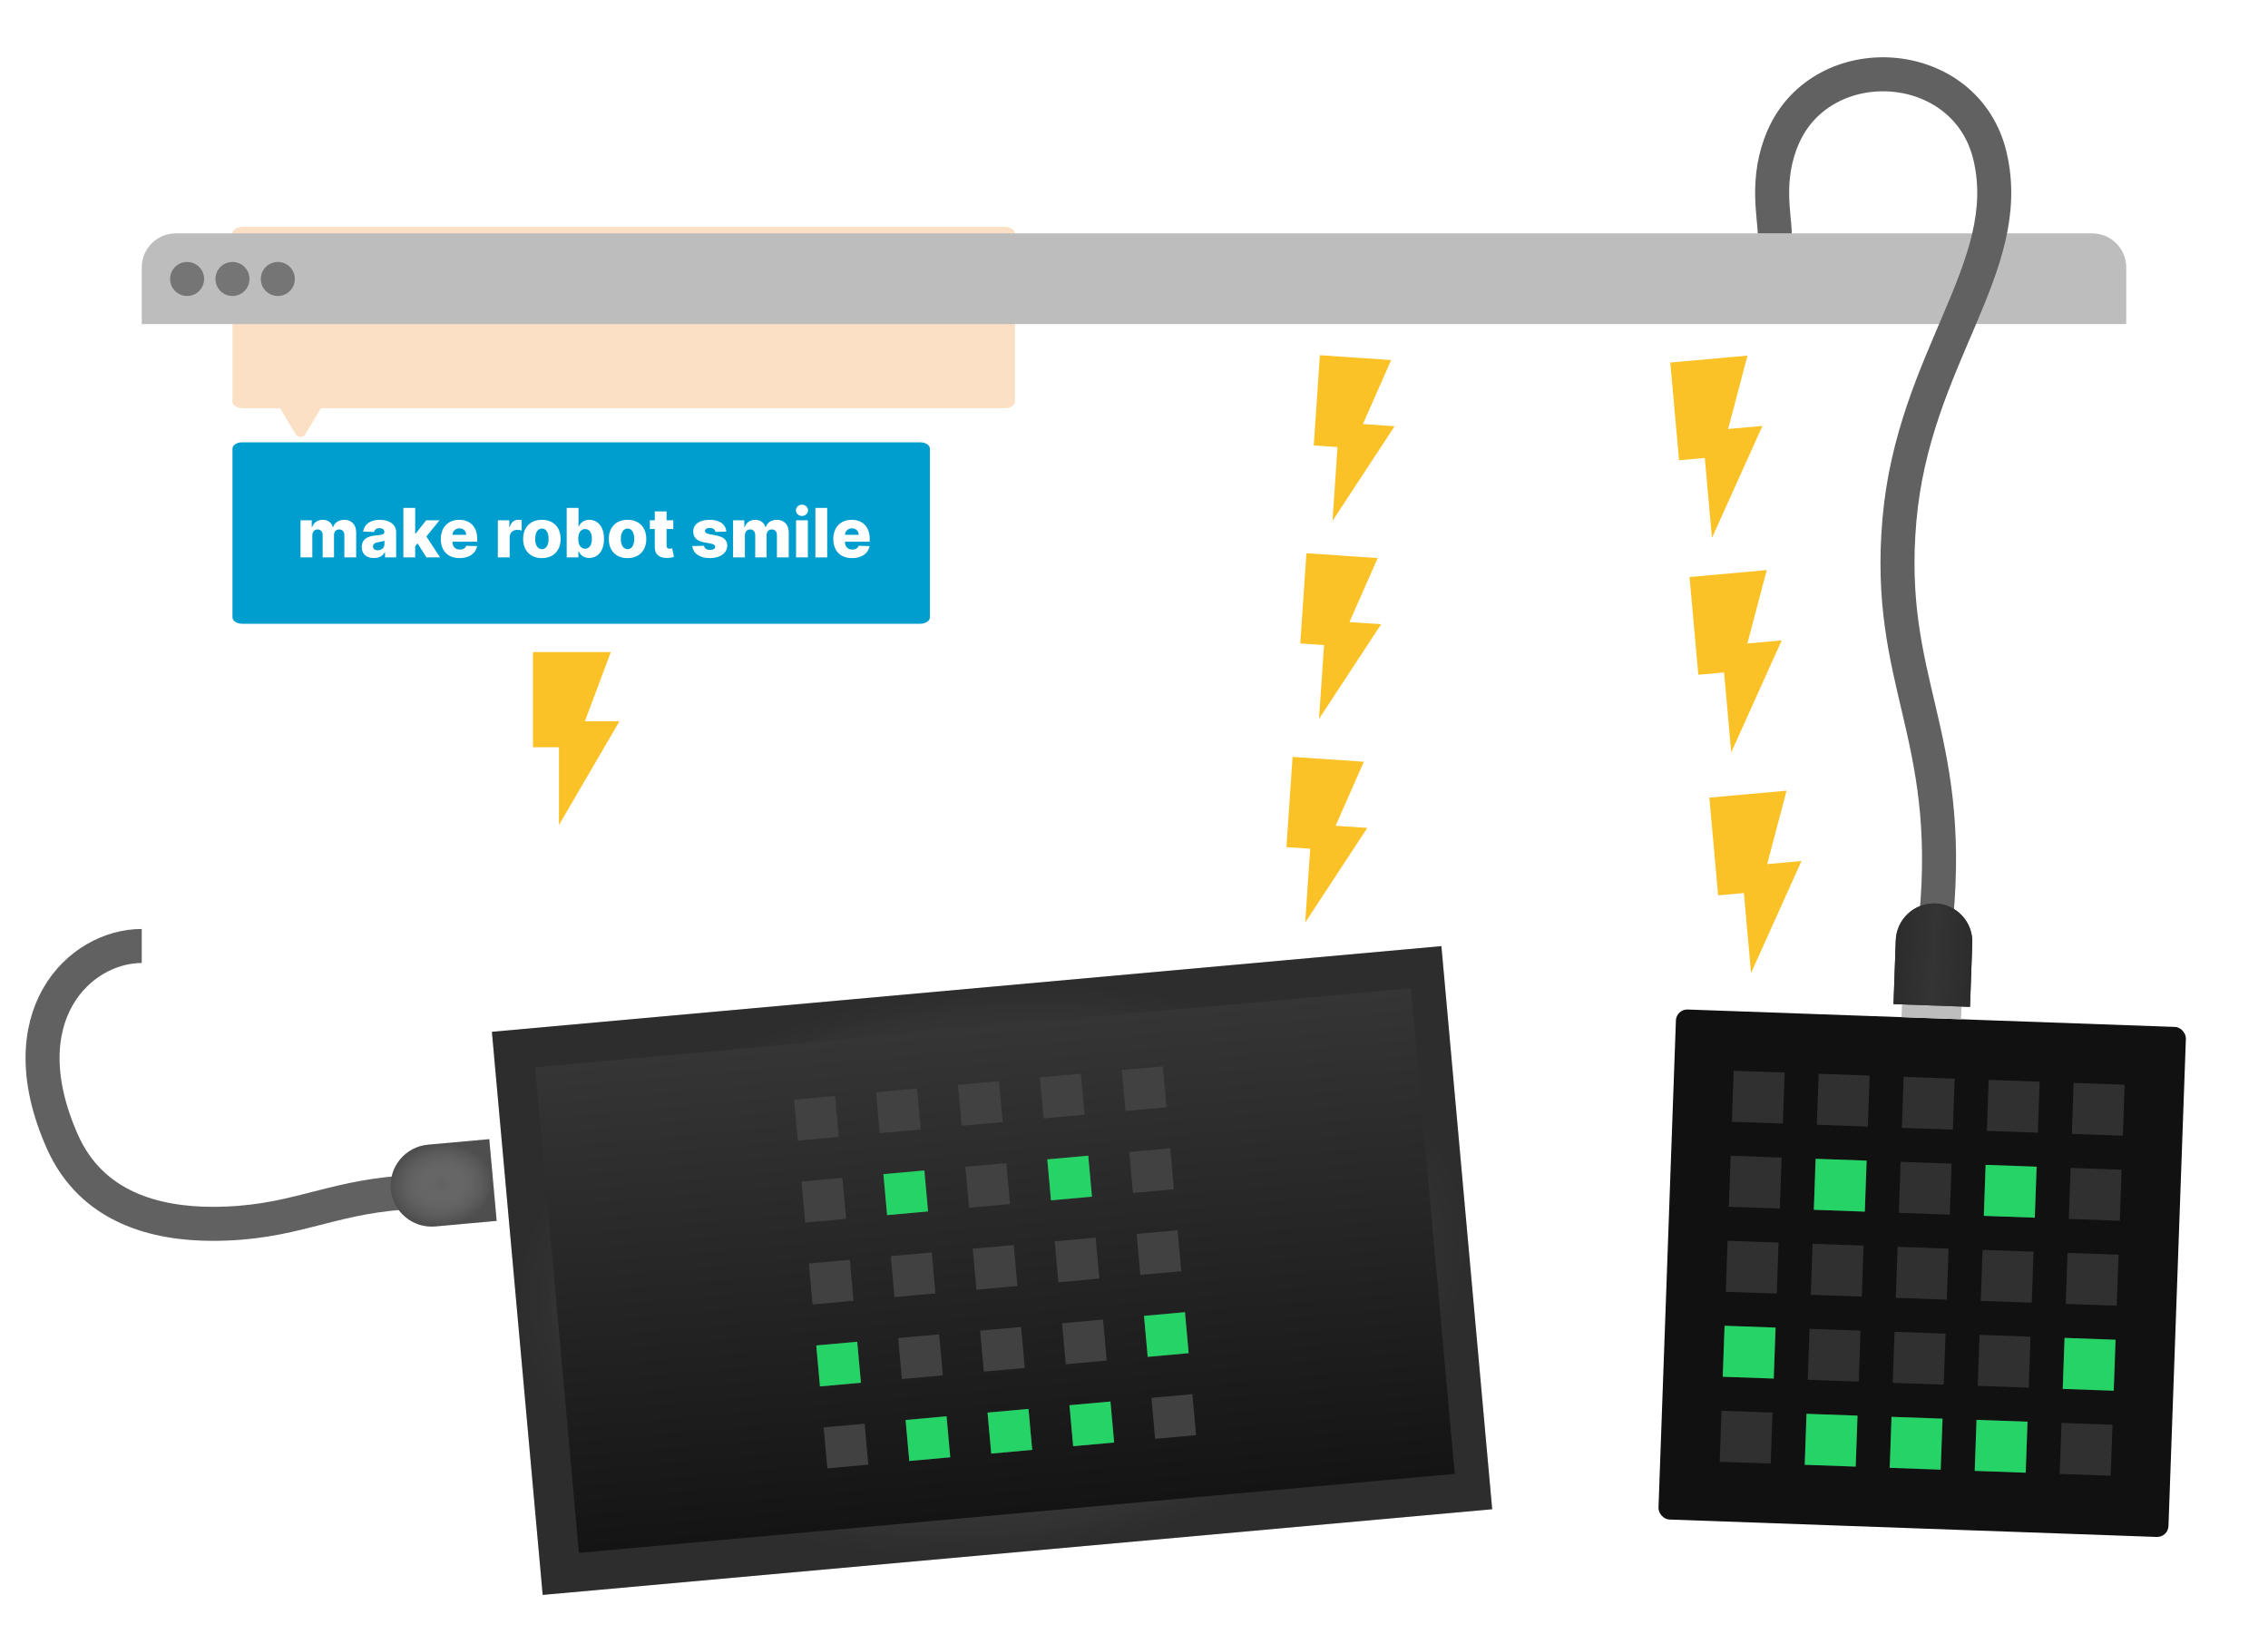 <svg width="400" height="290" viewBox="0 0 400 290" fill="none" xmlns="http://www.w3.org/2000/svg">
<style>

    @keyframes power-blocks {
        0% {
            opacity: 0;
        }
        8% {
            opacity: 0;
        }
        10% {
            opacity: 1;
        }
        100% {
            opacity: 1;
        }
    }

    @keyframes boardie-power-1 {
        0% {
            opacity: 0;
        }
        13% {
            opacity: 0;
        }
        15% {
            opacity: 1;
        }
        100% {
            opacity: 1;
        }
    }

    @keyframes boardie-power-2 {
        0% {
            opacity: 0;
        }
        18% {
            opacity: 0;
        }
        20% {
            opacity: 1;
        }
        100% {
            opacity: 1;
        }
    }

    @keyframes boardie-power-3 {
        0% {
            opacity: 0;
        }
        23% {
            opacity: 0;
        }
        25% {
            opacity: 1;
        }
        100% {
            opacity: 1;
        }
    }

    @keyframes boardie-leds-on {
        0% {
            opacity: 0;
        }
        25% {
            opacity: 0;
        }
        27% {
            opacity: 1;
        }
        29% {
            opacity: 0;
        }
        30% {
            opacity: 1;
        }
        31% {
            opacity: 0;
        }
        45% {
            opacity: 1;
        }
        100% {
            opacity: 1;
        }
    }

    #power-blocks {
        animation: power-blocks 4s ease-out;
        animation-iteration-count: infinite;
    }

    #boardie-power-1 {
        animation: boardie-power-1 4s ease-out;
        animation-iteration-count: infinite;
    }

    #boardie-power-2 {
        animation: boardie-power-2 4s ease-out;
        animation-iteration-count: infinite;
    }

    #boardie-power-3 {
        animation: boardie-power-3 4s ease-out;
        animation-iteration-count: infinite;
    }

    #leds-on {
        animation: boardie-leds-on 4s ease-out;
        animation-iteration-count: infinite;
    }

    #boardie-power-1,
    #tablet-power-1 {
        animation: boardie-power-1 4s ease-out;
        animation-iteration-count: infinite;
    }

    #boardie-power-2,
    #tablet-power-2 {
        animation: boardie-power-2 4s ease-out;
        animation-iteration-count: infinite;
    }

    #boardie-power-3,
    #tablet-power-3 {
        animation: boardie-power-3 4s ease-out;
        animation-iteration-count: infinite;
    }

    #leds-on,
    #tablet-leds-on {
        animation: boardie-leds-on 4s ease-out;
        animation-iteration-count: infinite;
    }
    
</style>
<g id="boardie-run-everywhere" clip-path="url(#clip0)">
<g id="browser">
<g id="window" filter="url(#filter0_d)">
<rect x="25" y="41.156" width="350" height="220" rx="6" fill="white"/>
</g>
<g id="blocks">
<g id="Group 654" opacity="0.25">
<path id="Polygon 8" d="M53.858 76.571C53.469 77.218 52.531 77.218 52.142 76.571L47.909 69.514C47.509 68.848 47.989 68 48.766 68L57.234 68C58.011 68 58.491 68.848 58.091 69.514L53.858 76.571Z" fill="#F58518"/>
<path id="Rectangle 703" d="M41 41.123C41 40.503 41.858 40 42.917 40H177.083C178.142 40 179 40.503 179 41.123V70.877C179 71.497 178.142 72 177.083 72H42.917C41.858 72 41 71.497 41 70.877V41.123Z" fill="#F58518"/>
</g>
<g id="Group 655">
<path id="Rectangle 703_2" d="M41 79.123C41 78.503 41.765 78 42.708 78H162.292C163.235 78 164 78.503 164 79.123V108.877C164 109.497 163.235 110 162.292 110H42.708C41.765 110 41 109.497 41 108.877V79.123Z" fill="#009ECE"/>
</g>
<g id="make-robot-smile">
<path d="M53 98.298H55.084V94.425C55.084 93.777 55.463 93.364 56.008 93.364C56.55 93.364 56.908 93.743 56.908 94.348V98.298H58.91V94.391C58.91 93.764 59.256 93.364 59.831 93.364C60.359 93.364 60.734 93.717 60.734 94.369V98.298H62.818V93.892C62.818 92.507 61.966 91.668 60.73 91.668C59.763 91.668 59 92.175 58.757 92.954H58.689C58.514 92.171 57.811 91.668 56.903 91.668C56.008 91.668 55.327 92.158 55.054 92.954H54.981V91.753H53V98.298Z" fill="white"/>
<path d="M65.954 98.409C66.867 98.409 67.497 98.055 67.855 97.386H67.906V98.298H69.867V93.849C69.867 92.465 68.635 91.668 66.969 91.668C65.209 91.668 64.212 92.554 64.046 93.747L65.967 93.815C66.057 93.398 66.402 93.142 66.952 93.142C67.463 93.142 67.787 93.389 67.787 93.828V93.849C67.787 94.25 67.352 94.335 66.236 94.433C64.91 94.544 63.803 95.034 63.803 96.483C63.803 97.778 64.702 98.409 65.954 98.409ZM66.598 97.046C66.117 97.046 65.776 96.815 65.776 96.381C65.776 95.959 66.108 95.703 66.7 95.614C67.088 95.558 67.565 95.473 67.8 95.349V95.972C67.8 96.611 67.263 97.046 66.598 97.046Z" fill="white"/>
<path d="M71.141 98.298H73.224V96.334L73.646 95.822L75.206 98.298H77.614L75.197 94.604L77.52 91.753H75.159L73.318 94.097H73.224V89.571H71.141V98.298Z" fill="white"/>
<path d="M81.056 98.422C82.773 98.422 83.902 97.591 84.141 96.304L82.228 96.249C82.066 96.683 81.64 96.918 81.094 96.918C80.293 96.918 79.799 96.385 79.799 95.584V95.528H84.162V95.008C84.162 92.852 82.85 91.668 80.992 91.668C79.015 91.668 77.745 93.023 77.745 95.051C77.745 97.148 78.998 98.422 81.056 98.422ZM79.799 94.318C79.829 93.666 80.344 93.172 81.034 93.172C81.721 93.172 82.215 93.649 82.223 94.318H79.799Z" fill="white"/>
<path d="M87.805 98.298H89.888V94.744C89.888 93.965 90.442 93.44 91.188 93.44C91.435 93.44 91.806 93.483 92.006 93.551V91.74C91.832 91.693 91.614 91.663 91.423 91.663C90.707 91.663 90.136 92.081 89.897 92.946H89.829V91.753H87.805V98.298Z" fill="white"/>
<path d="M95.571 98.422C97.629 98.422 98.878 97.062 98.878 95.047C98.878 93.027 97.629 91.668 95.571 91.668C93.513 91.668 92.264 93.027 92.264 95.047C92.264 97.062 93.513 98.422 95.571 98.422ZM95.584 96.849C94.812 96.849 94.386 96.117 94.386 95.034C94.386 93.947 94.812 93.21 95.584 93.21C96.329 93.21 96.756 93.947 96.756 95.034C96.756 96.117 96.329 96.849 95.584 96.849Z" fill="white"/>
<path d="M99.945 98.298H102.008V97.237H102.072C102.336 97.842 102.924 98.392 103.913 98.392C105.362 98.392 106.529 97.258 106.529 95.03C106.529 92.72 105.293 91.668 103.925 91.668C102.89 91.668 102.323 92.273 102.072 92.874H102.029V89.571H99.945V98.298ZM101.987 95.026C101.987 93.956 102.43 93.296 103.192 93.296C103.964 93.296 104.39 93.973 104.39 95.026C104.39 96.082 103.964 96.769 103.192 96.769C102.43 96.769 101.987 96.087 101.987 95.026Z" fill="white"/>
<path d="M110.676 98.422C112.735 98.422 113.983 97.062 113.983 95.047C113.983 93.027 112.735 91.668 110.676 91.668C108.618 91.668 107.37 93.027 107.37 95.047C107.37 97.062 108.618 98.422 110.676 98.422ZM110.689 96.849C109.918 96.849 109.492 96.117 109.492 95.034C109.492 93.947 109.918 93.21 110.689 93.21C111.435 93.21 111.861 93.947 111.861 95.034C111.861 96.117 111.435 96.849 110.689 96.849Z" fill="white"/>
<path d="M118.745 91.753H117.565V90.185H115.481V91.753H114.616V93.287H115.481V96.47C115.468 97.796 116.329 98.46 117.799 98.392C118.302 98.367 118.664 98.264 118.865 98.204L118.549 96.7C118.46 96.722 118.251 96.764 118.093 96.764C117.757 96.764 117.565 96.628 117.565 96.24V93.287H118.745V91.753Z" fill="white"/>
<path d="M128.101 93.751C127.99 92.456 126.929 91.668 125.157 91.668C123.384 91.668 122.255 92.439 122.263 93.751C122.255 94.757 122.898 95.405 124.206 95.648L125.348 95.865C125.89 95.972 126.137 96.142 126.145 96.432C126.137 96.76 125.77 96.977 125.238 96.977C124.645 96.977 124.245 96.722 124.155 96.244L122.097 96.296C122.246 97.591 123.358 98.422 125.229 98.422C126.98 98.422 128.255 97.548 128.263 96.202C128.255 95.247 127.624 94.68 126.32 94.429L125.059 94.19C124.505 94.079 124.326 93.883 124.33 93.632C124.326 93.3 124.713 93.095 125.195 93.095C125.745 93.095 126.128 93.389 126.188 93.803L128.101 93.751Z" fill="white"/>
<path d="M129.289 98.298H131.373V94.425C131.373 93.777 131.752 93.364 132.298 93.364C132.839 93.364 133.197 93.743 133.197 94.348V98.298H135.2V94.391C135.2 93.764 135.545 93.364 136.12 93.364C136.648 93.364 137.023 93.717 137.023 94.369V98.298H139.107V93.892C139.107 92.507 138.255 91.668 137.019 91.668C136.052 91.668 135.289 92.175 135.046 92.954H134.978C134.803 92.171 134.1 91.668 133.192 91.668C132.298 91.668 131.616 92.158 131.343 92.954H131.271V91.753H129.289V98.298Z" fill="white"/>
<path d="M140.398 98.298H142.482V91.753H140.398V98.298ZM141.442 90.99C142.035 90.99 142.512 90.543 142.512 89.993C142.512 89.443 142.035 89 141.442 89C140.854 89 140.373 89.443 140.373 89.993C140.373 90.543 140.854 90.99 141.442 90.99Z" fill="white"/>
<path d="M145.892 89.571H143.809V98.298H145.892V89.571Z" fill="white"/>
<path d="M150.278 98.422C151.996 98.422 153.125 97.591 153.364 96.304L151.45 96.249C151.288 96.683 150.862 96.918 150.317 96.918C149.516 96.918 149.021 96.385 149.021 95.584V95.528H153.385V95.008C153.385 92.852 152.072 91.668 150.214 91.668C148.237 91.668 146.967 93.023 146.967 95.051C146.967 97.148 148.22 98.422 150.278 98.422ZM149.021 94.318C149.051 93.666 149.567 93.172 150.257 93.172C150.943 93.172 151.437 93.649 151.446 94.318H149.021Z" fill="white"/>
</g>
</g>
<path id="title" d="M25 47.156C25 43.843 27.686 41.156 31 41.156H369C372.314 41.156 375 43.843 375 47.156V57.156H25V47.156Z" fill="#BDBDBD"/>
<g id="buttons">
<circle id="Ellipse 27" cx="33" cy="49.199" r="3" fill="#757575"/>
<circle id="Ellipse 28" cx="41" cy="49.199" r="3" fill="#757575"/>
<circle id="Ellipse 29" cx="49" cy="49.199" r="3" fill="#757575"/>
</g>
</g>
<path id="power-blocks" d="M94 115V131.775H98.575V145.5L109.25 127.2H103.15L107.725 115H94Z" fill="#FBC227"/>
<path id="tablet-power-1" d="M232.783 62.641L231.701 78.554L235.892 78.839L235.006 91.859L245.964 75.164L240.377 74.784L245.354 63.495L232.783 62.641Z" fill="#FBC227"/>
<path id="tablet-power-2" d="M230.408 97.561L229.326 113.474L233.517 113.759L232.631 126.779L243.589 110.083L238.002 109.704L242.979 98.415L230.408 97.561Z" fill="#FBC227"/>
<path id="tablet-power-3" d="M227.967 133.477L226.885 149.39L231.075 149.675L230.19 162.695L241.148 146L235.561 145.62L240.538 134.331L227.967 133.477Z" fill="#FBC227"/>
<path id="boardie-power-1" d="M294.582 63.932L296.13 81.168L300.669 80.76L301.936 94.863L310.837 75.108L304.785 75.652L308.198 62.709L294.582 63.932Z" fill="#FBC227"/>
<path id="boardie-power-2" d="M297.979 101.756L299.528 118.992L304.066 118.585L305.333 132.687L314.235 112.933L308.183 113.476L311.596 100.533L297.979 101.756Z" fill="#FBC227"/>
<path id="boardie-power-3" d="M301.474 140.66L303.022 157.897L307.561 157.489L308.827 171.591L317.729 151.837L311.677 152.38L315.09 139.437L301.474 140.66Z" fill="#FBC227"/>
<g id="boardie">
<g id="board" filter="url(#filter1_d)">
<rect x="295.646" y="177.957" width="90" height="90" rx="2" transform="rotate(2.046 295.646 177.957)" fill="#111111"/>
</g>
<g id="leds-off">
<rect id="01x01" x="305.764" y="188.826" width="9" height="9" transform="rotate(2.046 305.764 188.826)" fill="#303030"/>
<rect id="01x02" x="320.754" y="189.361" width="9" height="9" transform="rotate(2.046 320.754 189.361)" fill="#303030"/>
<rect id="01x03" x="335.744" y="189.898" width="9" height="9" transform="rotate(2.046 335.744 189.898)" fill="#303030"/>
<rect id="01x04" x="350.735" y="190.434" width="9" height="9" transform="rotate(2.046 350.735 190.434)" fill="#303030"/>
<rect id="01x05" x="365.726" y="190.969" width="9" height="9" transform="rotate(2.046 365.726 190.969)" fill="#303030"/>
<rect id="02x01" x="305.229" y="203.816" width="9" height="9" transform="rotate(2.046 305.229 203.816)" fill="#303030"/>
<rect id="02x02" x="320.219" y="204.354" width="9" height="9" transform="rotate(2.046 320.219 204.354)" fill="#303030"/>
<rect id="02x03" x="335.209" y="204.889" width="9" height="9" transform="rotate(2.046 335.209 204.889)" fill="#303030"/>
<rect id="02x04" x="350.199" y="205.424" width="9" height="9" transform="rotate(2.046 350.199 205.424)" fill="#303030"/>
<rect id="02x05" x="365.189" y="205.959" width="9" height="9" transform="rotate(2.046 365.189 205.959)" fill="#303030"/>
<rect id="03x01" x="304.692" y="218.807" width="9" height="9" transform="rotate(2.046 304.692 218.807)" fill="#303030"/>
<rect id="03x02" x="319.683" y="219.344" width="9" height="9" transform="rotate(2.046 319.683 219.344)" fill="#303030"/>
<rect id="03x03" x="334.674" y="219.879" width="9" height="9" transform="rotate(2.046 334.674 219.879)" fill="#303030"/>
<rect id="03x04" x="349.664" y="220.414" width="9" height="9" transform="rotate(2.046 349.664 220.414)" fill="#303030"/>
<rect id="03x05" x="364.654" y="220.949" width="9" height="9" transform="rotate(2.046 364.654 220.949)" fill="#303030"/>
<rect id="04x01" x="304.157" y="233.799" width="9" height="9" transform="rotate(2.046 304.157 233.799)" fill="#303030"/>
<rect id="04x02" x="319.147" y="234.334" width="9" height="9" transform="rotate(2.046 319.147 234.334)" fill="#303030"/>
<rect id="04x03" x="334.138" y="234.869" width="9" height="9" transform="rotate(2.046 334.138 234.869)" fill="#303030"/>
<rect id="04x04" x="349.129" y="235.404" width="9" height="9" transform="rotate(2.046 349.129 235.404)" fill="#303030"/>
<rect id="04x05" x="364.119" y="235.939" width="9" height="9" transform="rotate(2.046 364.119 235.939)" fill="#303030"/>
<rect id="05x01" x="303.622" y="248.789" width="9" height="9" transform="rotate(2.046 303.622 248.789)" fill="#303030"/>
<rect id="05x02" x="318.612" y="249.324" width="9" height="9" transform="rotate(2.046 318.612 249.324)" fill="#303030"/>
<rect id="05x03" x="333.603" y="249.859" width="9" height="9" transform="rotate(2.046 333.603 249.859)" fill="#303030"/>
<rect id="05x04" x="348.593" y="250.395" width="9" height="9" transform="rotate(2.046 348.593 250.395)" fill="#303030"/>
<rect id="05x05" x="363.583" y="250.93" width="9" height="9" transform="rotate(2.046 363.583 250.93)" fill="#303030"/>
</g>
<g id="leds-on">
<g id="02x02_2" filter="url(#filter2_d)">
<rect x="320.219" y="204.354" width="9" height="9" transform="rotate(2.046 320.219 204.354)" fill="#25D366"/>
</g>
<g id="02x04_2" filter="url(#filter3_d)">
<rect x="350.199" y="205.424" width="9" height="9" transform="rotate(2.046 350.199 205.424)" fill="#25D366"/>
</g>
<g id="04x01_2" filter="url(#filter4_d)">
<rect x="304.157" y="233.799" width="9" height="9" transform="rotate(2.046 304.157 233.799)" fill="#25D366"/>
</g>
<g id="04x05_2" filter="url(#filter5_d)">
<rect x="364.119" y="235.939" width="9" height="9" transform="rotate(2.046 364.119 235.939)" fill="#25D366"/>
</g>
<g id="05x02_2" filter="url(#filter6_d)">
<rect x="318.612" y="249.324" width="9" height="9" transform="rotate(2.046 318.612 249.324)" fill="#25D366"/>
</g>
<g id="05x03_2" filter="url(#filter7_d)">
<rect x="333.603" y="249.859" width="9" height="9" transform="rotate(2.046 333.603 249.859)" fill="#25D366"/>
</g>
<g id="05x04_2" filter="url(#filter8_d)">
<rect x="348.593" y="250.395" width="9" height="9" transform="rotate(2.046 348.593 250.395)" fill="#25D366"/>
</g>
</g>
<g id="wire-group">
<path id="wire" d="M341.499 161.656C344.5 129.155 332.499 120.156 335 91.655C337.501 63.155 355.5 47.157 351 27.655C346.858 9.704 321.501 8.155 314.501 24.155C311.295 31.483 313.001 38.156 313.001 41.155" stroke="#616161" stroke-width="6"/>
<g id="plug">
<path id="Rectangle 725" d="M335.852 165.885C335.955 162.988 338.388 160.723 341.286 160.826V160.826C344.183 160.93 346.448 163.363 346.345 166.26L345.863 179.752L335.37 179.377L335.852 165.885Z" fill="#BDBDBD"/>
<g id="Rectangle 727" filter="url(#filter9_d)">
<path d="M334.353 165.832C334.486 162.106 337.614 159.194 341.339 159.327V159.327C345.065 159.46 347.977 162.588 347.844 166.314L347.443 177.556L333.951 177.074L334.353 165.832Z" fill="#3C3C3C"/>
<path d="M334.353 165.832C334.486 162.106 337.614 159.194 341.339 159.327V159.327C345.065 159.46 347.977 162.588 347.844 166.314L347.443 177.556L333.951 177.074L334.353 165.832Z" fill="url(#paint0_linear)"/>
</g>
</g>
</g>
</g>
<g id="tablet">
<g id="tablet-body">
<path id="Vector 92" d="M71.001 210.324C57.501 211.325 51.501 215.823 37.5 215.824C27.538 215.824 16.189 212.999 11.001 201.324C1.199 179.268 14.001 166.824 25 166.825" stroke="#616161" stroke-width="6"/>
<g id="Rectangle 642" filter="url(#filter10_d)">
<path d="M77.701 214.382C74.716 214.651 72.079 212.449 71.809 209.465V209.465C71.54 206.48 73.741 203.842 76.726 203.573L89.337 202.435L90.312 213.244L77.701 214.382Z" fill="white"/>
</g>
<g id="Rectangle 8" filter="url(#filter11_d)">
<rect x="86.754" y="181.959" width="168.141" height="99.706" transform="rotate(-5.155 86.754 181.959)" fill="#383838"/>
<rect x="86.754" y="181.959" width="168.141" height="99.706" transform="rotate(-5.155 86.754 181.959)" fill="url(#paint1_radial)" fill-opacity="0.2" style="mix-blend-mode:soft-light"/>
</g>
<g id="Rectangle 641" filter="url(#filter12_d)">
<path d="M76.783 216.28C72.803 216.639 69.286 213.703 68.927 209.724V209.724C68.568 205.744 71.503 202.227 75.483 201.868L86.292 200.892L87.592 215.304L76.783 216.28Z" fill="#616161"/>
<path d="M76.783 216.28C72.803 216.639 69.286 213.703 68.927 209.724V209.724C68.568 205.744 71.503 202.227 75.483 201.868L86.292 200.892L87.592 215.304L76.783 216.28Z" fill="url(#paint2_radial)" fill-opacity="0.2" style="mix-blend-mode:soft-light"/>
</g>
<rect id="Rectangle 690" x="94.379" y="188.213" width="155.087" height="85.984" transform="rotate(-5.155 94.379 188.213)" fill="url(#paint3_linear)"/>
</g>
<g id="tablet-leds-off">
<rect id="Rectangle 616" x="140.051" y="193.916" width="7.255" height="7.255" transform="rotate(-5.155 140.051 193.916)" fill="#424141"/>
<rect id="Rectangle 621" x="141.352" y="208.365" width="7.255" height="7.255" transform="rotate(-5.155 141.352 208.365)" fill="#424141"/>
<rect id="Rectangle 626" x="142.657" y="222.818" width="7.255" height="7.255" transform="rotate(-5.155 142.657 222.818)" fill="#424141"/>
<rect id="Rectangle 631" x="143.961" y="237.27" width="7.255" height="7.255" transform="rotate(-5.155 143.961 237.27)" fill="#424141"/>
<rect id="Rectangle 636" x="145.264" y="251.721" width="7.255" height="7.255" transform="rotate(-5.155 145.264 251.721)" fill="#424141"/>
<rect id="Rectangle 617" x="154.502" y="192.611" width="7.255" height="7.255" transform="rotate(-5.155 154.502 192.611)" fill="#424141"/>
<rect id="Rectangle 622" x="155.803" y="207.062" width="7.255" height="7.255" transform="rotate(-5.155 155.803 207.062)" fill="#424141"/>
<rect id="Rectangle 627" x="157.105" y="221.518" width="7.255" height="7.255" transform="rotate(-5.155 157.105 221.518)" fill="#424141"/>
<rect id="Rectangle 632" x="158.408" y="235.967" width="7.255" height="7.255" transform="rotate(-5.155 158.408 235.967)" fill="#424141"/>
<rect id="Rectangle 637" x="159.716" y="250.418" width="7.255" height="7.255" transform="rotate(-5.155 159.716 250.418)" fill="#424141"/>
<rect id="Rectangle 618" x="168.956" y="191.307" width="7.255" height="7.255" transform="rotate(-5.155 168.956 191.307)" fill="#424141"/>
<rect id="Rectangle 623" x="170.257" y="205.762" width="7.255" height="7.255" transform="rotate(-5.155 170.257 205.762)" fill="#424141"/>
<rect id="Rectangle 628" x="171.56" y="220.211" width="7.255" height="7.255" transform="rotate(-5.155 171.56 220.211)" fill="#424141"/>
<rect id="Rectangle 633" x="172.863" y="234.66" width="7.255" height="7.255" transform="rotate(-5.155 172.863 234.66)" fill="#424141"/>
<rect id="Rectangle 638" x="174.169" y="249.113" width="7.255" height="7.255" transform="rotate(-5.155 174.169 249.113)" fill="#424141"/>
<rect id="Rectangle 619" x="183.403" y="190.004" width="7.255" height="7.255" transform="rotate(-5.155 183.403 190.004)" fill="#424141"/>
<rect id="Rectangle 624" x="184.707" y="204.455" width="7.255" height="7.255" transform="rotate(-5.155 184.707 204.455)" fill="#424141"/>
<rect id="Rectangle 629" x="186.01" y="218.908" width="7.255" height="7.255" transform="rotate(-5.155 186.01 218.908)" fill="#424141"/>
<rect id="Rectangle 634" x="187.315" y="233.359" width="7.255" height="7.255" transform="rotate(-5.155 187.315 233.359)" fill="#424141"/>
<rect id="Rectangle 639" x="188.619" y="247.811" width="7.255" height="7.255" transform="rotate(-5.155 188.619 247.811)" fill="#424141"/>
<rect id="Rectangle 620" x="197.854" y="188.697" width="7.255" height="7.255" transform="rotate(-5.155 197.854 188.697)" fill="#424141"/>
<rect id="Rectangle 625" x="199.161" y="203.152" width="7.255" height="7.255" transform="rotate(-5.155 199.161 203.152)" fill="#424141"/>
<rect id="Rectangle 630" x="200.462" y="217.602" width="7.255" height="7.255" transform="rotate(-5.155 200.462 217.602)" fill="#424141"/>
<rect id="Rectangle 635" x="201.765" y="232.057" width="7.255" height="7.255" transform="rotate(-5.155 201.765 232.057)" fill="#424141"/>
<rect id="Rectangle 640" x="203.072" y="246.51" width="7.255" height="7.255" transform="rotate(-5.155 203.072 246.51)" fill="#424141"/>
</g>
<g id="tablet-leds-on" filter="url(#filter13_d)">
<rect id="Rectangle 631_2" x="143.96" y="237.271" width="7.255" height="7.255" transform="rotate(-5.155 143.96 237.271)" fill="#25D366"/>
<rect id="Rectangle 622_2" x="155.802" y="207.062" width="7.255" height="7.255" transform="rotate(-5.155 155.802 207.062)" fill="#25D366"/>
<rect id="Rectangle 637_2" x="159.716" y="250.418" width="7.255" height="7.255" transform="rotate(-5.155 159.716 250.418)" fill="#25D366"/>
<rect id="Rectangle 638_2" x="174.168" y="249.113" width="7.255" height="7.255" transform="rotate(-5.155 174.168 249.113)" fill="#25D366"/>
<rect id="Rectangle 624_2" x="184.706" y="204.455" width="7.255" height="7.255" transform="rotate(-5.155 184.706 204.455)" fill="#25D366"/>
<rect id="Rectangle 639_2" x="188.618" y="247.812" width="7.255" height="7.255" transform="rotate(-5.155 188.618 247.812)" fill="#25D366"/>
<rect id="Rectangle 635_2" x="201.764" y="232.055" width="7.255" height="7.255" transform="rotate(-5.155 201.764 232.055)" fill="#25D366"/>
</g>
</g>
</g>
<defs>
<filter id="filter0_d" x="17" y="33.156" width="366" height="236" filterUnits="userSpaceOnUse" color-interpolation-filters="sRGB">
<feFlood flood-opacity="0" result="BackgroundImageFix"/>
<feColorMatrix in="SourceAlpha" type="matrix" values="0 0 0 0 0 0 0 0 0 0 0 0 0 0 0 0 0 0 127 0"/>
<feOffset/>
<feGaussianBlur stdDeviation="4"/>
<feColorMatrix type="matrix" values="0 0 0 0 0.173 0 0 0 0 0.173 0 0 0 0 0.173 0 0 0 0.5 0"/>
<feBlend mode="normal" in2="BackgroundImageFix" result="effect1_dropShadow"/>
<feBlend mode="normal" in="SourceGraphic" in2="effect1_dropShadow" result="shape"/>
</filter>
<filter id="filter1_d" x="284.433" y="169.957" width="109.156" height="109.156" filterUnits="userSpaceOnUse" color-interpolation-filters="sRGB">
<feFlood flood-opacity="0" result="BackgroundImageFix"/>
<feColorMatrix in="SourceAlpha" type="matrix" values="0 0 0 0 0 0 0 0 0 0 0 0 0 0 0 0 0 0 127 0"/>
<feOffset/>
<feGaussianBlur stdDeviation="4"/>
<feColorMatrix type="matrix" values="0 0 0 0 0.173 0 0 0 0 0.173 0 0 0 0 0.173 0 0 0 0.5 0"/>
<feBlend mode="normal" in2="BackgroundImageFix" result="effect1_dropShadow"/>
<feBlend mode="normal" in="SourceGraphic" in2="effect1_dropShadow" result="shape"/>
</filter>
<filter id="filter2_d" x="315.897" y="200.354" width="17.316" height="17.316" filterUnits="userSpaceOnUse" color-interpolation-filters="sRGB">
<feFlood flood-opacity="0" result="BackgroundImageFix"/>
<feColorMatrix in="SourceAlpha" type="matrix" values="0 0 0 0 0 0 0 0 0 0 0 0 0 0 0 0 0 0 127 0"/>
<feOffset/>
<feGaussianBlur stdDeviation="2"/>
<feColorMatrix type="matrix" values="0 0 0 0 0.487 0 0 0 0 0.838 0 0 0 0 0.436 0 0 0 1 0"/>
<feBlend mode="normal" in2="BackgroundImageFix" result="effect1_dropShadow"/>
<feBlend mode="normal" in="SourceGraphic" in2="effect1_dropShadow" result="shape"/>
</filter>
<filter id="filter3_d" x="345.878" y="201.424" width="17.316" height="17.316" filterUnits="userSpaceOnUse" color-interpolation-filters="sRGB">
<feFlood flood-opacity="0" result="BackgroundImageFix"/>
<feColorMatrix in="SourceAlpha" type="matrix" values="0 0 0 0 0 0 0 0 0 0 0 0 0 0 0 0 0 0 127 0"/>
<feOffset/>
<feGaussianBlur stdDeviation="2"/>
<feColorMatrix type="matrix" values="0 0 0 0 0.487 0 0 0 0 0.838 0 0 0 0 0.436 0 0 0 1 0"/>
<feBlend mode="normal" in2="BackgroundImageFix" result="effect1_dropShadow"/>
<feBlend mode="normal" in="SourceGraphic" in2="effect1_dropShadow" result="shape"/>
</filter>
<filter id="filter4_d" x="299.836" y="229.799" width="17.316" height="17.316" filterUnits="userSpaceOnUse" color-interpolation-filters="sRGB">
<feFlood flood-opacity="0" result="BackgroundImageFix"/>
<feColorMatrix in="SourceAlpha" type="matrix" values="0 0 0 0 0 0 0 0 0 0 0 0 0 0 0 0 0 0 127 0"/>
<feOffset/>
<feGaussianBlur stdDeviation="2"/>
<feColorMatrix type="matrix" values="0 0 0 0 0.487 0 0 0 0 0.838 0 0 0 0 0.436 0 0 0 1 0"/>
<feBlend mode="normal" in2="BackgroundImageFix" result="effect1_dropShadow"/>
<feBlend mode="normal" in="SourceGraphic" in2="effect1_dropShadow" result="shape"/>
</filter>
<filter id="filter5_d" x="359.798" y="231.939" width="17.316" height="17.316" filterUnits="userSpaceOnUse" color-interpolation-filters="sRGB">
<feFlood flood-opacity="0" result="BackgroundImageFix"/>
<feColorMatrix in="SourceAlpha" type="matrix" values="0 0 0 0 0 0 0 0 0 0 0 0 0 0 0 0 0 0 127 0"/>
<feOffset/>
<feGaussianBlur stdDeviation="2"/>
<feColorMatrix type="matrix" values="0 0 0 0 0.487 0 0 0 0 0.838 0 0 0 0 0.436 0 0 0 1 0"/>
<feBlend mode="normal" in2="BackgroundImageFix" result="effect1_dropShadow"/>
<feBlend mode="normal" in="SourceGraphic" in2="effect1_dropShadow" result="shape"/>
</filter>
<filter id="filter6_d" x="314.291" y="245.324" width="17.316" height="17.316" filterUnits="userSpaceOnUse" color-interpolation-filters="sRGB">
<feFlood flood-opacity="0" result="BackgroundImageFix"/>
<feColorMatrix in="SourceAlpha" type="matrix" values="0 0 0 0 0 0 0 0 0 0 0 0 0 0 0 0 0 0 127 0"/>
<feOffset/>
<feGaussianBlur stdDeviation="2"/>
<feColorMatrix type="matrix" values="0 0 0 0 0.487 0 0 0 0 0.838 0 0 0 0 0.436 0 0 0 1 0"/>
<feBlend mode="normal" in2="BackgroundImageFix" result="effect1_dropShadow"/>
<feBlend mode="normal" in="SourceGraphic" in2="effect1_dropShadow" result="shape"/>
</filter>
<filter id="filter7_d" x="329.281" y="245.859" width="17.316" height="17.316" filterUnits="userSpaceOnUse" color-interpolation-filters="sRGB">
<feFlood flood-opacity="0" result="BackgroundImageFix"/>
<feColorMatrix in="SourceAlpha" type="matrix" values="0 0 0 0 0 0 0 0 0 0 0 0 0 0 0 0 0 0 127 0"/>
<feOffset/>
<feGaussianBlur stdDeviation="2"/>
<feColorMatrix type="matrix" values="0 0 0 0 0.487 0 0 0 0 0.838 0 0 0 0 0.436 0 0 0 1 0"/>
<feBlend mode="normal" in2="BackgroundImageFix" result="effect1_dropShadow"/>
<feBlend mode="normal" in="SourceGraphic" in2="effect1_dropShadow" result="shape"/>
</filter>
<filter id="filter8_d" x="344.271" y="246.395" width="17.316" height="17.316" filterUnits="userSpaceOnUse" color-interpolation-filters="sRGB">
<feFlood flood-opacity="0" result="BackgroundImageFix"/>
<feColorMatrix in="SourceAlpha" type="matrix" values="0 0 0 0 0 0 0 0 0 0 0 0 0 0 0 0 0 0 127 0"/>
<feOffset/>
<feGaussianBlur stdDeviation="2"/>
<feColorMatrix type="matrix" values="0 0 0 0 0.487 0 0 0 0 0.838 0 0 0 0 0.436 0 0 0 1 0"/>
<feBlend mode="normal" in2="BackgroundImageFix" result="effect1_dropShadow"/>
<feBlend mode="normal" in="SourceGraphic" in2="effect1_dropShadow" result="shape"/>
</filter>
<filter id="filter9_d" x="325.951" y="151.086" width="30.134" height="34.471" filterUnits="userSpaceOnUse" color-interpolation-filters="sRGB">
<feFlood flood-opacity="0" result="BackgroundImageFix"/>
<feColorMatrix in="SourceAlpha" type="matrix" values="0 0 0 0 0 0 0 0 0 0 0 0 0 0 0 0 0 0 127 0"/>
<feOffset/>
<feGaussianBlur stdDeviation="4"/>
<feColorMatrix type="matrix" values="0 0 0 0 0.173 0 0 0 0 0.173 0 0 0 0 0.173 0 0 0 0.5 0"/>
<feBlend mode="normal" in2="BackgroundImageFix" result="effect1_dropShadow"/>
<feBlend mode="normal" in="SourceGraphic" in2="effect1_dropShadow" result="shape"/>
</filter>
<filter id="filter10_d" x="59.321" y="190.436" width="42.99" height="36.434" filterUnits="userSpaceOnUse" color-interpolation-filters="sRGB">
<feFlood flood-opacity="0" result="BackgroundImageFix"/>
<feColorMatrix in="SourceAlpha" type="matrix" values="0 0 0 0 0 0 0 0 0 0 0 0 0 0 0 0 0 0 127 0"/>
<feOffset/>
<feGaussianBlur stdDeviation="6"/>
<feColorMatrix type="matrix" values="0 0 0 0 0 0 0 0 0 0 0 0 0 0 0 0 0 0 0.5 0"/>
<feBlend mode="normal" in2="BackgroundImageFix" result="effect1_dropShadow"/>
<feBlend mode="normal" in="SourceGraphic" in2="effect1_dropShadow" result="shape"/>
</filter>
<filter id="filter11_d" x="80.754" y="160.852" width="188.42" height="126.411" filterUnits="userSpaceOnUse" color-interpolation-filters="sRGB">
<feFlood flood-opacity="0" result="BackgroundImageFix"/>
<feColorMatrix in="SourceAlpha" type="matrix" values="0 0 0 0 0 0 0 0 0 0 0 0 0 0 0 0 0 0 127 0"/>
<feOffset/>
<feGaussianBlur stdDeviation="3"/>
<feColorMatrix type="matrix" values="0 0 0 0 0 0 0 0 0 0 0 0 0 0 0 0 0 0 0.5 0"/>
<feBlend mode="normal" in2="BackgroundImageFix" result="effect1_dropShadow"/>
<feBlend mode="normal" in="SourceGraphic" in2="effect1_dropShadow" result="shape"/>
</filter>
<filter id="filter12_d" x="62.277" y="194.893" width="31.315" height="28.037" filterUnits="userSpaceOnUse" color-interpolation-filters="sRGB">
<feFlood flood-opacity="0" result="BackgroundImageFix"/>
<feColorMatrix in="SourceAlpha" type="matrix" values="0 0 0 0 0 0 0 0 0 0 0 0 0 0 0 0 0 0 127 0"/>
<feOffset/>
<feGaussianBlur stdDeviation="3"/>
<feColorMatrix type="matrix" values="0 0 0 0 0 0 0 0 0 0 0 0 0 0 0 0 0 0 0.5 0"/>
<feBlend mode="normal" in2="BackgroundImageFix" result="effect1_dropShadow"/>
<feBlend mode="normal" in="SourceGraphic" in2="effect1_dropShadow" result="shape"/>
</filter>
<filter id="filter13_d" x="139.96" y="199.803" width="73.681" height="61.841" filterUnits="userSpaceOnUse" color-interpolation-filters="sRGB">
<feFlood flood-opacity="0" result="BackgroundImageFix"/>
<feColorMatrix in="SourceAlpha" type="matrix" values="0 0 0 0 0 0 0 0 0 0 0 0 0 0 0 0 0 0 127 0"/>
<feOffset/>
<feGaussianBlur stdDeviation="2"/>
<feColorMatrix type="matrix" values="0 0 0 0 0.487 0 0 0 0 0.838 0 0 0 0 0.436 0 0 0 1 0"/>
<feBlend mode="normal" in2="BackgroundImageFix" result="effect1_dropShadow"/>
<feBlend mode="normal" in="SourceGraphic" in2="effect1_dropShadow" result="shape"/>
</filter>
<linearGradient id="paint0_linear" x1="334.272" y1="168.08" x2="347.764" y2="168.562" gradientUnits="userSpaceOnUse">
<stop stop-color="#2C2C2C"/>
<stop offset="0.503" stop-color="#343434"/>
<stop offset="1" stop-color="#2C2C2C"/>
</linearGradient>
<radialGradient id="paint1_radial" cx="0" cy="0" r="1" gradientUnits="userSpaceOnUse" gradientTransform="translate(170.824 231.812) rotate(90) scale(49.853 84.07)">
<stop stop-color="white" stop-opacity="0"/>
<stop offset="1"/>
</radialGradient>
<radialGradient id="paint2_radial" cx="0" cy="0" r="1" gradientUnits="userSpaceOnUse" gradientTransform="translate(77.934 208.911) rotate(-5.155) scale(9.044 7.235)">
<stop stop-color="white" stop-opacity="0"/>
<stop offset="1"/>
</radialGradient>
<linearGradient id="paint3_linear" x1="171.922" y1="188.213" x2="171.922" y2="274.197" gradientUnits="userSpaceOnUse">
<stop stop-color="#353535"/>
<stop offset="1" stop-color="#141414"/>
</linearGradient>
<clipPath id="clip0">
<rect width="400" height="290" fill="white"/>
</clipPath>
</defs>
</svg>
